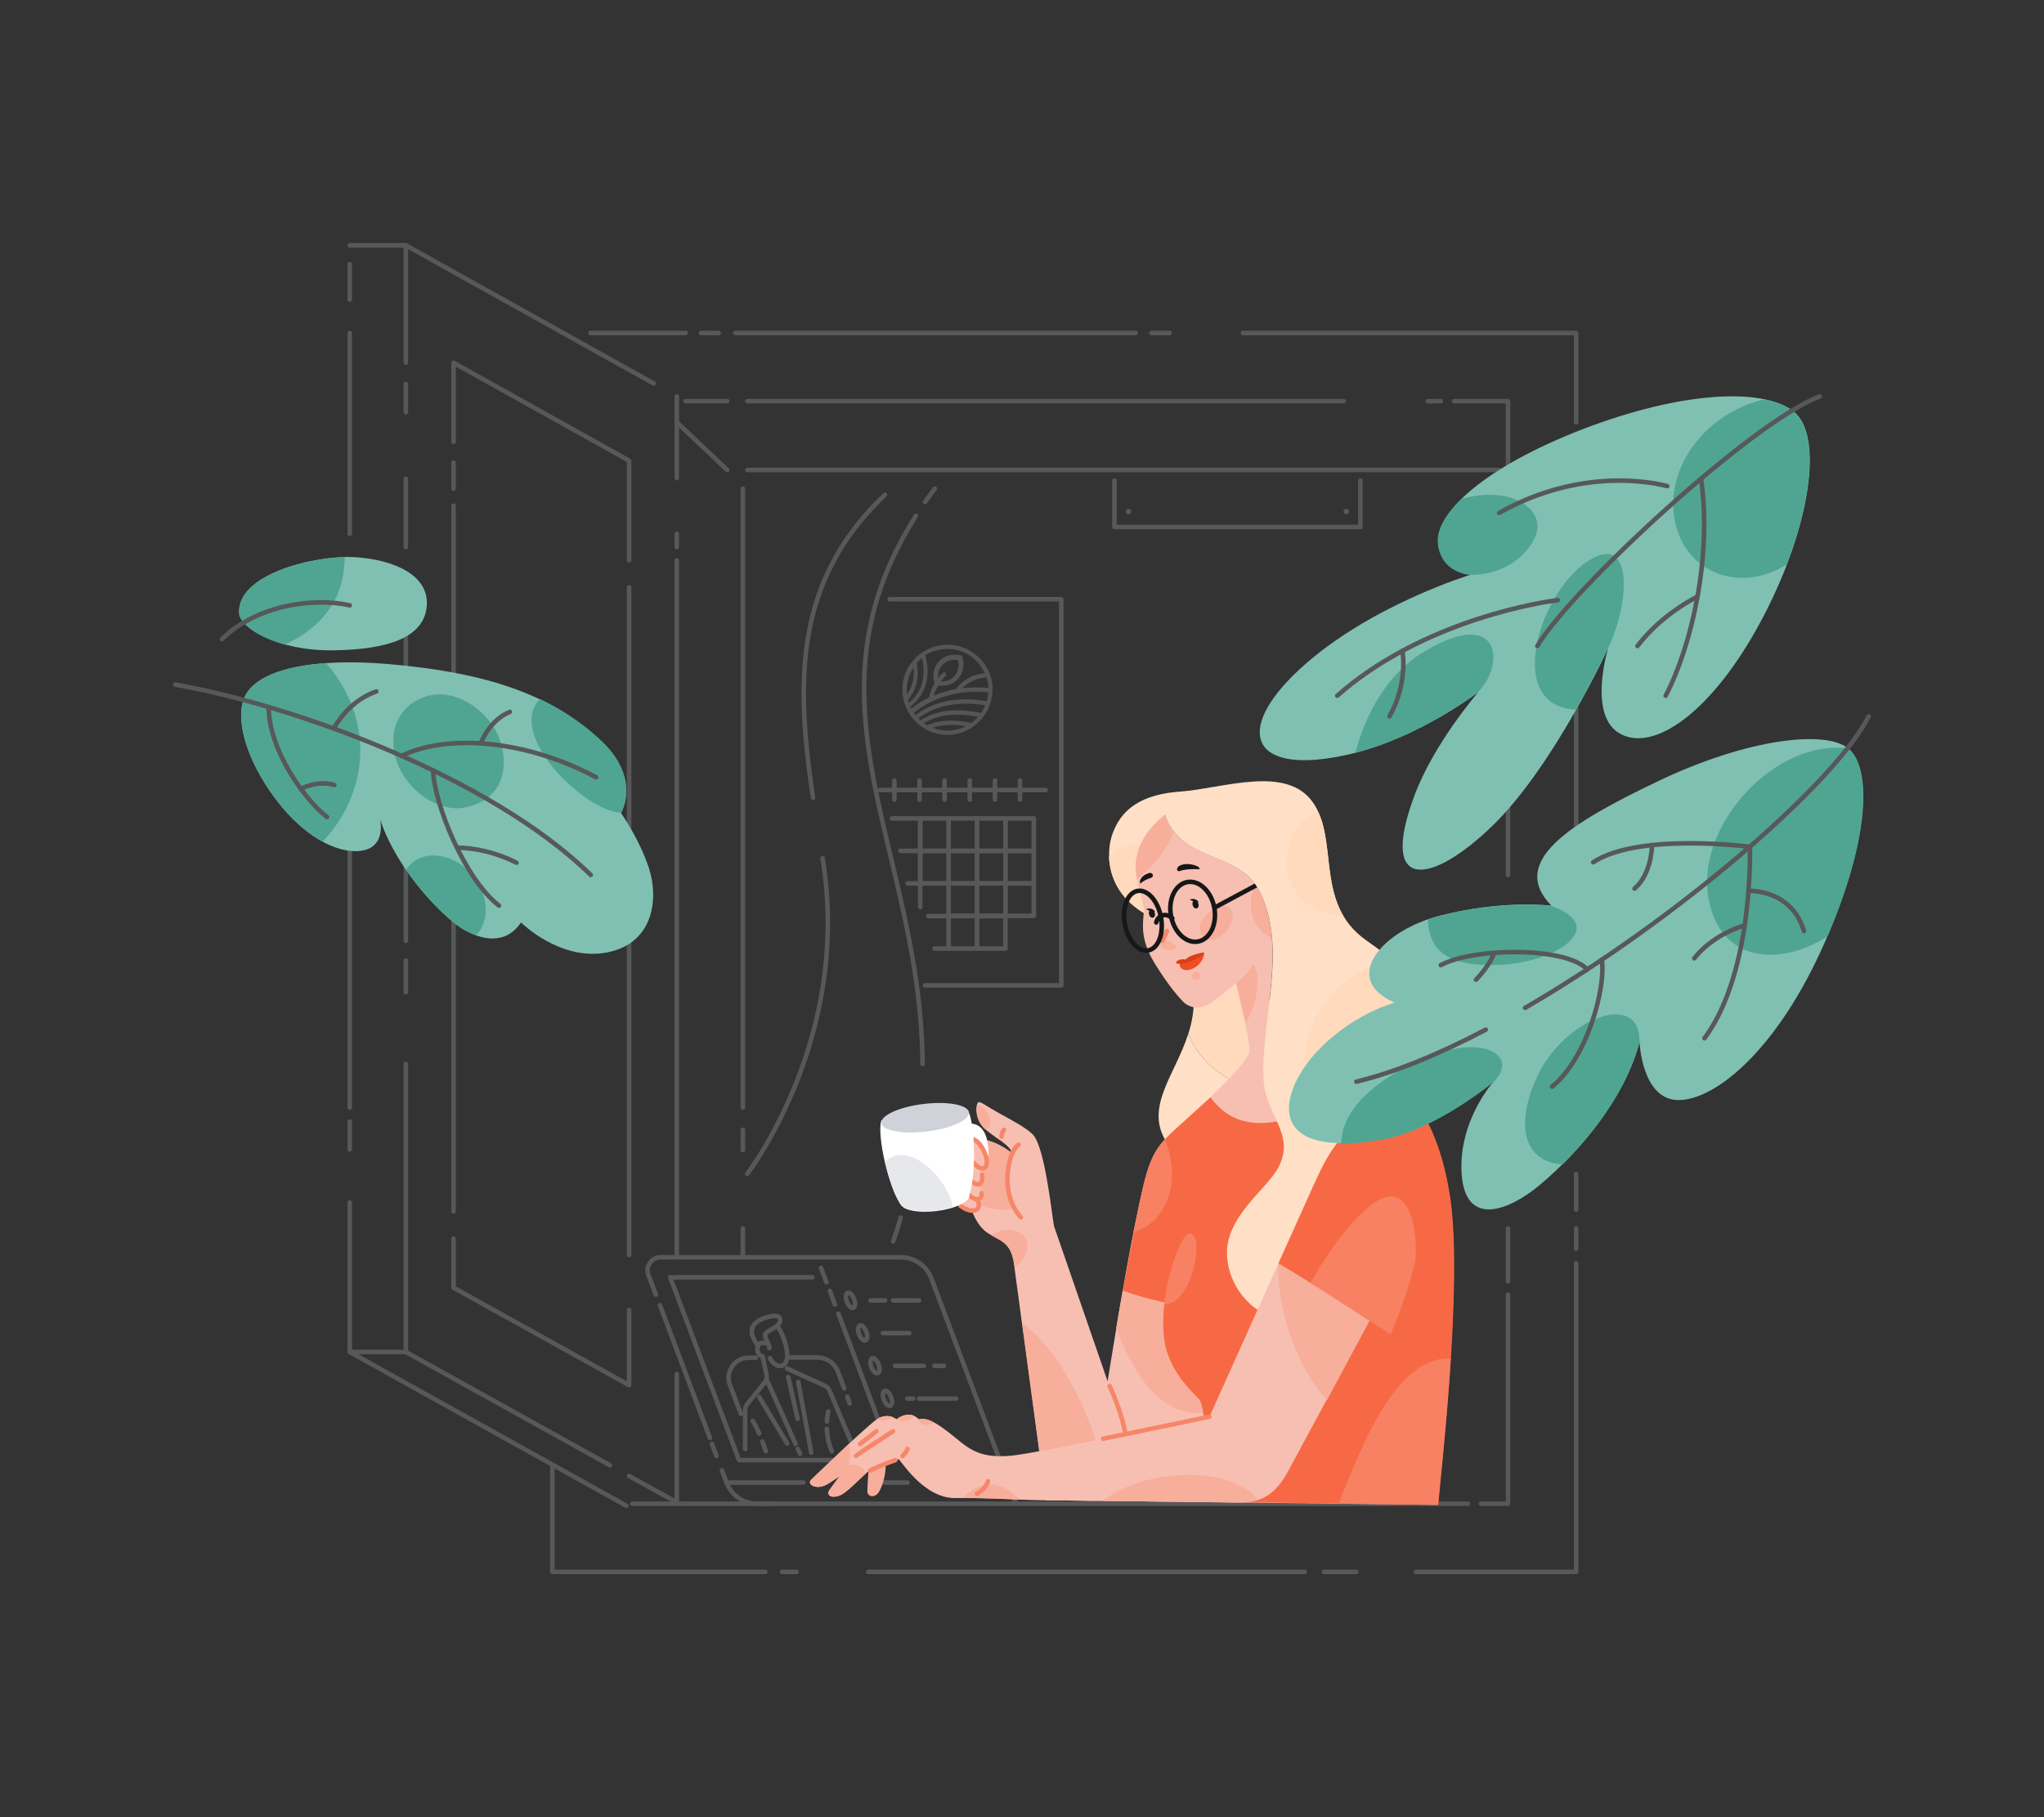 <svg xmlns="http://www.w3.org/2000/svg" viewBox="0 0 900 800" xmlns:v="https://vecta.io/nano"><rect x="0" y="0" width="900" height="800" fill="#333333" stroke="none"/><style><![CDATA[.T{stroke-linejoin:round}.U{stroke-miterlimit:10}.V{stroke-linecap:round}.W{fill:none}.X{stroke-width:2}.Y{stroke:#f78669}.Z{fill:#f7ae9b}.a{fill:#f7bfb1}.b{stroke:#57585a}.c{fill:#80c0b2}.d{fill:#4fa592}]]></style><g class="T U V W X b"><path d="M301.9 146.6H260m56.4 0h-7.8m191.5 0H323.8m191.2 0h-8m187 39.3v-39.3H547.3M694 532.5v-15.6m0 32.8v-8.9M623.4 692H694V556.2M582.9 692h14.3m-214.9 0h192.2m-230.2 0h6.4m-13.7 0h-93.8v-46.9m420.8-81v-23.3M652.1 662H664v-92m-385.6 92h368M320.2 176.6h-18.3m289.7 0H329.1m305.3 0h-5.7M664 385.2V176.6h-23.7m53.7 203v-84.5m-396-48.4v305.8m0-317.5v5.9m-21 408.9l21 11.6v-56.5M178.7 468.4v126.8l89.9 49.9m-89.9-222.2v13.9m0-171v148.4m0-203.4v30.1m0-71.8v12.4m109.1-12.7L178.7 108v51.7M298 210.5v-36m-98.3 370.8v21.6l77.3 42.9v-33.1m-77.3-354.1v310.7"/><path d="M199.7 203.7v11.4m77.3 31.6v-43.9l-77.3-43.1v34.8m77.3 358V258.6M154 529.4v65.8h24.7M154 493.8V506m0-200.7v182.3m0-341V235m0-118.7v15.6m24.7-23.9H154m0 487.2l121.8 67.7m384.3-456h-331m-31.1-21l22.2 21m6.9 280.7V215.1m0 291.2v-8.9m0 55.1v-11.7M599 211.6V232H490.7v-20.4"/></g><g fill="#57585a"><circle cx="592.8" cy="225.2" r="1.2"/><circle cx="496.9" cy="225.2" r="1.2"/></g><g class="W X b T"><g class="U V"><path d="M396.6 536a211.67 211.67 0 0 1-3.3 10.5m10-319.4c-52.7 82.9 2.3 147.5 2.9 241.3m5.4-253.3l-4.3 5.9m-45.1 156.9c13 79.2-33.2 138.9-33.2 138.9m60.7-299c-40.5 38.3-39.1 83.6-31.7 133.4m33.8-87.4h75.5v170h-60m53.1-86h-72.8"/><path d="M449.1 343.6v8.4m-11-8.4v8.4m-11.1-8.4v8.4m-11.1-8.4v8.4m-11-8.4v8.4m-11.1-8.4v8.4"/></g><path d="M442.7 388.9h12.5v14.3h-12.5z" class="U"/><path d="M442.7 374.6h12.5v14.3h-12.5z" class="U"/><path d="M442.7 360.3h12.5v14.3h-12.5zm-12.5 28.6h12.5v14.3h-12.5z" class="U"/><path d="M430.2 403.3h12.5v14.3h-12.5zm0-28.7h12.5v14.3h-12.5z" class="U"/><path d="M430.2 360.3h12.5v14.3h-12.5zm-12.5 28.6h12.5v14.3h-12.5z" class="U"/><path d="M417.7 403.3h12.5v14.3h-12.5zm0-28.7h12.5v14.3h-12.5z" class="U"/><path d="M417.7 360.3h12.5v14.3h-12.5z" class="U"/><path d="M405.2 399.3v-10.4h12.5v14.4m-9 0h9v14.3h-6.2" class="V U"/><path d="M405.2 374.6h12.5v14.3h-12.5z" class="U"/><path d="M405.2 360.3h12.5v14.3h-12.5z" class="U"/><g class="V U"><path d="M396.4 374.6h8.8v14.3h-5.6m-6.8-28.6h12.4v14.3m-87.3 272.7l2 5.4c2.1 5.6 7.5 9.3 13.5 9.3h6.2m-26.1-26.3l2 5.3m-24.9-66.4l22 58.5M447.4 662l-37.3-99.2c-2.1-5.6-7.5-9.3-13.5-9.3H290.9c-4 0-6.8 4-5.4 7.8l3.3 8.7m75.1-5.5l-2.4-6.3m6.1 16.1l-2.2-6"/><path d="M392.1 639.5l-22.9-61.1m-11.5-16.1h-62.6l30.3 80.5h42.3m18.6 9.9h13.3m-79.7 0h33.8M339 597.9c2.7 5.4 9.4 5 7.2-4.7-.9-4.2-2.4-7.3-4-9.5"/><path d="M338.8 593.5c.1-1.6-2.5-4.8-1.8-6.2.9-1.7 4.8-2.5 6-4.5s.8-4.8-5.6-2.8-8.7 5.8-3.6 12.4"/><path d="M335.8 597.1c-1.8-.2-2.8-2.6-2.1-4.6.5-1.3 2-1.7 4.5-.9m-2.3 6.1l1.6 7.4c.3 1.2 0 2.5-.8 3.5l-7.7 9.6c-.6.8-.9 1.7-.9 2.6v17.1m18.5-35.4l16.5 7.5c1 .5 1.8 1.3 2.2 2.3l9.4 22.3m-27.6-28.3l4.1 18.3m.3-16.2l5.7 31.1m6.9-10.5c.1 3 .7 6.5 2.2 9.9m-1.6-17.5s-.4 1.7-.6 4.4m-12.8 12.1l1 2.1m-14.6-32.4l12.6 28.1m-3.7-.2L334.3 615m1.4 19.6l1.5 4.3m-5.8-13.4c1 1.5 2 3.6 2.9 5.6m39.8-13.3l-1-2.9m-40.3-17.2h-3.1c-6.2 0-10.5 6.2-8.3 12l4.8 12.7m45.5-11.2L369 604a9.86 9.86 0 0 0-9.2-6.4h-13.1"/></g><ellipse transform="matrix(.936 -.352 .352 .936 -177.499 168.371)" cx="374.4" cy="572.5" rx="1.7" ry="3.5"/><ellipse transform="matrix(.936 -.352 .352 .936 -182.221 171.198)" cx="379.8" cy="586.9" rx="1.7" ry="3.5"/><ellipse transform="matrix(.936 -.352 .352 .936 -186.943 174.025)" cx="385.2" cy="601.3" rx="1.7" ry="3.5"/><ellipse transform="matrix(.936 -.352 .352 .936 -191.665 176.851)" cx="390.7" cy="615.7" rx="1.7" ry="3.5"/><path d="M404.7 615.7H421m-21.5 0h2.6m9.3-14.4h4.2m-21.5 0h12.7m-18.1-14.4h11.7m-7.2-14.4h11.5m-21.4 0h6.4" class="U V"/></g><path d="M525.6 439.3c.2 5.7-.8 11-2.4 15.9 7.4 18.1 25.5 23.7 31.8 25.1v-60.2l-29.4 19.2z" fill="#ffdabc"/><path d="M523.2 455.2c-5.7 17.7-18.7 31.5-10.3 46.4l42.1-18.5v-2.8c-6.3-1.4-24.4-7-31.8-25.1z" fill="#ffe0c7"/><path d="M543.8 430.5s6.5 25.4 6.5 31.9-28.9 30.9-34.7 36.4c-9.4 9-10.7 15.3-15.7 39.6s-12.2 69.7-12.2 69.7l-23.6-68.3c-1-5.3-4-34.8-9.3-40.3-3-3.1-9.6-6.5-15.2-9.6-4.3-2.4-7.9-5-8.7-4.7-1.4.6-2 7.8 3 12 5 4.3 10.8 6.8 11.7 10.5 0 0-8.2-7.1-17-6.2 0 0-9.6 24.2-6.8 28.1l5.8 2.3s2 7.3 7.1 10.8c5.2 3.5 10.5 3.6 11.8 14l14 103.8 172.5 2c1-12.4 10.9-95.4 5.5-134.2-5.5-39.6-23.3-51.8-23.3-51.8" class="a"/><path d="M445.7 507.8s-8.2-7.1-17-6.2c0 0-5.3 13.3-6.9 21.8 7.2 8.5 18 10.4 24.8 8.5-4.2-7.8-3.5-17.9-.9-24.1zm6.4 38.7c-1.5-5.5-10.7-6.8-15.5-2.6 4.5 2.6 8.8 3.7 10 12.9 0 .3.1.7.2 1.2 3.2-2.5 6.5-6.9 5.3-11.5zm31.2 90.1c-8.2-26.3-21.3-45.6-33.2-54.1l10.5 78 21.4.2c3-6.3 4.3-14.3 1.3-24.1zm46.3-14.6c-.5-2.9-1-5.1-1.6-5.7-2.7-2.9-11.4-10.7-14.6-22.1-1.3-4.7-1.8-12-.8-20.7 0 0-9.8-2-18.3-5.2l-2.8 16.2c8.5 23.6 21.2 38.8 38.1 37.5zm-99.3-135.5c-.7 2.3-.2 7.4 3.7 10.8 4.3-1.7 1.3-9.4-3.7-10.8z" class="Z"/><path d="M488.6,610.2c4.8,10.5,7.1,19.8,7.1,23.3" class="T U V W X Y"/><path d="M556.2 474c-.6-26.5 10.6-57.2-1.6-81.5-9.3-18.5-34.4-12.3-41.8-34-8.9 7.3-13.6 15.6-12.8 25.1.6 6.6 4 13.1 3.6 18.3s-1.6 11.8 5 22.5 11.5 15.8 13 17.2c2 1.7 6.9 3.6 12.4-.6 3.3-2.5 7.2-5.6 10.2-8.2 1.6 6.3 6 24.4 6 29.7 0 6.5-28.9 30.9-34.7 36.4l46.3 16.3c9.7-15.8-5.2-23.9-5.6-41.2z" class="a"/><path d="M638.7 528.3c-4.7-33.4-18.1-47.4-22.1-50.9-18.6 6.1-41.1 13.3-51.4 15.7-17.1 4-26.1-1.8-32.2-10l-17.3 15.7c-9.4 9-10.7 15.3-15.7 39.6l-5.6 29.8c8.5 3.2 18.3 5.2 18.3 5.2-1 8.7-.5 16.1.8 20.7 3.2 11.4 11.9 19.2 14.6 22.1s4.6 37.1 4.6 37.1v7.9l100.6 1.2c.9-12.3 10.8-95.3 5.4-134.1z" fill="#f76944"/><path d="M551.6 424.7c-.4 1-1.2 2.3-2.7 3.9-.9 1-2.6 2.5-4.6 4.2l4.1 17.5c7.6-12 5.5-25.6 3.2-25.6zm-21.6-12c-6.9-5.4 7.2-17.8 11.6-12.8 4.6 5.2-5.5 17.5-11.6 12.8zM516.8 366c-1.6-2.1-3-4.5-4-7.5-8.9 7.3-13.6 15.6-12.8 25.1.1 1.1.3 2.3.5 3.4 6.9-4.8 13.8-13.7 16.3-21zm43.2 47c-.6-7.1-2.2-14-5.4-20.5-.6-1.1-1.2-2.2-1.9-3.1-4.2 9.4-1.5 19.3 7.3 23.6z" class="Z"/><g stroke="#161719" class="T W X"><ellipse transform="matrix(.984 -.177 .177 .984 -62.868 99.627)" cx="525.4" cy="401.2" rx="9.7" ry="13.3"/><path d="M516.2 404.3c-3-2.9-6.4-1.1-7.1 1.8m25.8-6.6l19.8-10.6" class="U V"/></g><path d="M601.6 414c-23.1-16.3-11.8-43.7-23.4-60.6s-39.7-6.3-58.6-4.9c-21.2 1.5-27.1 11.3-29.8 18.7-2.6 7.2-3.6 24.3 13.9 34.8.4-5.2-3-11.7-3.6-18.3-.8-9.5 3.9-17.8 12.8-25.1 7.4 21.7 32.5 15.5 41.8 34 12.2 24.3.9 55 1.6 81.5.4 17.3 15.4 25.4 5.8 41.2-5.3 8.8-22.9 21.2-21.8 37.6 1 16.4 13.7 23.9 13.7 23.9l79.3-121.6c-1.6-15.5-8.6-25-31.7-41.2z" fill="#ffe0c7"/><path d="M591.6 403.4c-8.6-14.4-5-32.4-11.1-45.8-16.3 3.5-24.6 42 11.1 45.8zm-103.3-26.3c.3 8 3.7 17.8 15.3 24.8.4-5.2-3-11.7-3.6-18.3-.4-4.2.4-8.2 2.1-12-5.9-.2-10.5 2.4-13.8 5.5zM613 422.5c-29.4 6.2-47.9 38.5-33.7 63.2 6.5 11.2 13.9 17.3 20.5 20.4l33.3-51.1c-1.1-12.4-6-21-20.1-32.5z" fill="#ffdabc"/><g fill="#161719"><path d="M527.8 382.7c-1.5-.2-6.1-.1-8.1.7-1.8.7-1.9-1.5-.3-2.3 2.5-1.2 5.4-.7 7.4.1 1.3.4 1.8 1.6 1 1.5zm-25.6 6.2c1.2-1 2.5-1.8 4.5-2.4 1.8-.6.8-2.7-.9-2.1-2.5.8-3.3 2.1-3.8 3.1-.2.8 0 1.6.2 1.4z"/><ellipse transform="matrix(.957 -.289 .289 .957 -92.657 169.513)" cx="526.7" cy="398" rx="1.3" ry="1.8"/><path d="M527.8 397.2c-.7-1.3-2.5-1.9-4-1.1 0 0 1.6.5 2.1 1.2"/><ellipse transform="matrix(.957 -.289 .289 .957 -94.676 164.12)" cx="507.5" cy="402.1" rx="1.3" ry="1.8"/><path d="M508.6 401.4c-.7-1.3-2.5-1.9-4-1.1 0 0 1.6.5 2.1 1.2"/></g><path d="M517.7 417.3c.7-1.5-5.3-5.2-6.6-1.7-.9 2.3 5.7 3.7 6.6 1.7z" class="Z"/><g class="T U V"><path d="M513.8 409.9l-2 4.3" class="W X Y"/><path d="M529.9 419.7c.3.6-.9 5-5.3 6.7-4.8 1.8-6.2-2.6-3.6-2.9" fill="#ef4d22" stroke="#ef4d22" stroke-width=".5"/></g><path d="M522.1 422.7c1-1.2 3.3-2.1 5.3-2.6 1.4-.3 2.8-.7 2.5-.4-.7.6-4.3 2.9-7.7 3.9-2.6.8-4.3.5-4.1 0 .2-.4 2-1.4 4-.9z" fill="#d93f16" stroke="#d93f16" stroke-width=".5" class="T U"/><path d="M527.7 431.1c2.3-.9.5-3.9-1.4-3.2-3.3 1.2-.8 4.1 1.4 3.2z" class="Z"/><ellipse transform="matrix(.984 -.177 .177 .984 -63.915 95.813)" cx="503.5" cy="405.1" rx="8.1" ry="13.3" stroke="#161719" class="T W X"/><path d="M425.5 494.7c9-1.1 9.7 8.6 9.8 13.4s-12.2-2.1-12.2-2.1" fill="#fff"/><path d="M428.5 525.8c5.8 6.2.5 9.7-5.6 5-5.1-3.8-4.2-7.3-2.1-8.9" class="a"/><path d="M428.5 525.8c5.8 6.2.5 9.7-5.6 5" class="T U V W X Y"/><path d="M425.2 524.8c5.8 6.3 9.4 2.3 5.2-4.1-3.4-5.3-6.7-5.8-8.5-3.8" class="a"/><path d="M425.2 524.8c4.2 4.5 7.2 3.7 7 .5" class="T U V W X Y"/><path d="M425.6 517.5c4.8 7 9 3.7 5.8-3.3-2.6-5.8-5.8-6.7-7.9-5" class="a"/><path d="M425.6 517.5c4.1 5.9 7.6 4.5 6.8-.3" class="T U V W X Y"/><path d="M427.6 510.5c4.8 7 9 3.7 5.8-3.3-2.6-5.8-5.8-6.7-7.9-5" class="a"/><path d="M427.6 510.5c4.8 7 9 3.7 5.8-3.3-2.6-5.8-5.8-6.7-7.9-5" class="T U V W X Y"/><g fill="#fff"><ellipse transform="matrix(.993 -.121 .121 .993 -60.842 53.684)" cx="411.6" cy="527.8" rx="15.2" ry="5.2"/><path d="M426 488.5c3.5 5.4 4.1 30.6.3 38.9l-29.2 3.6c-5.7-7.1-11.2-31.8-9-37.8"/></g><path d="M389.7 511.5c1.7 7.4 4.3 15 7.1 18.9.1.2.2.4.4.5v.1h0c1.9 1.9 7.6 2.8 15 1.9 2.8-.3 5.3-.9 7.4-1.5-1.2-5.6-4.5-11.6-9.6-16.4-6.6-6.4-14.7-9.1-20.3-3.5z" fill="#e7e8ec"/><ellipse transform="matrix(.993 -.121 .121 .993 -56.53 52.89)" cx="407.2" cy="491.9" rx="19.4" ry="6.1" fill="#d0d2da"/><path d="M441 500.4c0-1.9 1.1-3 1.1-3m6.4 6.6s-1.5.7-2.8 3.8c-3.1 7.3-3.5 20.2 3.8 28.1" class="T U V W X Y"/><path d="M382.6 645.2s-.7 8.9-.7 11.3 3.1 3.2 5 .5c1.8-2.8 3.6-9.3 2.9-13.1" class="Z"/><path d="M606.8 574.3l-40.4 74.8c-5.8 9.7-11.7 12.5-21.8 12.3l-84-.9c-9.9 0-23.4-1.2-40-1-14 .2-24.2-17-24.9-17.1l-12.5-2.2s-15 11.2-19.5 13.5c-4.4 2.3-8.7-.3-6.5-2.3 2.2-2.1 24-23.2 28.8-26.5 4.8-3.2 8.8-.1 8.8-.1 6.2-4.4 9.7 0 9.7 0 3.2-.5 6.1.3 13.1 5.7 8.4 6.5 12.2 11.9 28.2 10.3 13-1.4 86.7-17 86.7-17L579 520.4l27.8 53.9z" class="a"/><path d="M485.7 633.4l46.8-9.7" class="T U V W X Y"/><path d="M584.3 616.4l18.7-35c-10.5-6.9-27.7-18-40.1-25.2h0c-.5 22.6 9.1 47 21.4 60.2zm-98.6 44.3h0l58.8.8c3.7.1 6.8-.3 9.5-1.2-12.6-15.8-50.9-13.6-68.3.4zm-61.8-1.2c9.5 0 17.9.4 25.2.7-8.5-8.1-15.9-9.5-25.2-.7z" class="Z"/><path d="M430.2 657.6s3.8-2 4.8-5.5M397.4 641c1.6-1.5 2.2-3.1 2.2-3.1" class="T U V W X Y"/><path d="M363.7 653.7c1.7-.9 5.1-3.2 8.6-5.7 1.8-4.3 2.8-8.9 1.4-12.3l-16.5 15.7c-2.2 2 2.1 4.6 6.5 2.3z" class="Z"/><path d="M395.7 642.4c-.8-.1-10.1 3.6-12.6 4.9s-9.5 9.5-13.2 11c-3.8 1.6-6.2-.1-4.7-2.3 1.6-2.2 10-13.9 11.7-15.2s16.3-10.8 16.3-10.8" class="a"/><path d="M373.5 644.8c-3.1 4-7.2 9.7-8.3 11.2-1.6 2.2.9 3.9 4.7 2.3 3-1.3 8.2-6.8 11.3-9.6-.6-2.1-2.6-4.1-7.7-3.9z" class="Z"/><path d="M394.2 642.8c-2.9 1-9.2 3.5-11.1 4.6m-6.2-6.5c1.7-1.3 16.3-10.8 16.3-10.8m-7.3 0l-7.2 5.6" class="T U V W X Y"/><path d="M386.3 624.6c2.2 1.5 5.4.9 6.8-.8-1.5-.5-4-.9-6.8.8zm8.5.1c1.6 1.8 6.2 1.3 7.3-1.6-1.7-.5-4.2-.6-7.3 1.6zm9.7.1c.3 3.1 4.2 3.1 6.7 1.4-2.8-1.6-4.7-1.7-6.7-1.4z" class="Z"/><path d="M602.9 494.2c-10.7 1.9-17 11-23.8 26l-16.2 36c19 11.1 49.5 31.4 49.5 31.4 32.1-78.3 2.1-95.4-9.5-93.4z" fill="#f76944"/><path d="M512.9 501.7c-7 7.7-8.5 15.1-13 36.8-.3 1.2-.5 2.5-.8 3.9 14.2-4 21.6-21.7 13.8-40.7zm110.4 53.2c1-18.6-4.6-37.5-21.3-23-10.5 9.1-19.6 23.4-25 32.8l35.4 22.8c5-12.3 8.6-23.1 10.9-32.6zm-97.5-10.6c-2.2-3.2-4.7.3-6.7 4.8-3.7 8.9-5.7 17.6-6.5 25.2 11.4-.1 16.6-25.1 13.2-30zm113 53.8c-13.6-.7-27 11.7-40.1 41.5-4.6 10.4-7.5 17.5-9.2 22.4l43.7.5c.5-6.7 3.7-34.3 5.6-64.4z" fill="#f78162"/><path d="M614.1 441.4c-23.7-10.2-6.3-31.6 20-38.3 27.5-7.1 49-4.4 49-4.4-18.9-19.3 7.7-36.1 47.2-54.9s73.6-22.5 83.5-14.3 10.1 38.8-10.4 85.5-47.7 69.1-64.1 69.3-17.4-25.6-17.4-25.6c-6.2 23.6-25.1 47.3-44.2 63.2-13 10.8-32.3 18.8-34.1-4.8-1.7-23.6 14.1-41 14.1-41s-25.6 21.4-48.7 25.4c-51.7 9.1-46.2-19-30.6-36.9 15.8-18 35.7-23.2 35.7-23.2z" class="c"/><path d="M661.5 424.7c24.1-1.4 47-16.7 21.6-25.9 0 0-21.5-2.7-49 4.4-1.9.5-3.7 1-5.4 1.6.5 15.5 11.3 21.1 32.8 19.9zM626.8 466c-22.7 9.8-36.3 23.7-36.2 37.4 5.1.1 11.3-.5 18.5-1.8 23-4.1 48.7-25.4 48.7-25.4 11.2-11.4-4.7-21.6-31-10.2zm50.1 7.8c-10.5 22.6-5.1 38 11.2 38.8 15.2-15.1 28.8-34.4 33.8-53.7.5-23.7-33.3-10.3-45 14.9zm75.4-78.1c5.3 28.3 31.7 29.9 52.4 16.5 19.3-45.1 19-74.6 9.2-82.7-32.3-4.4-67.6 34.1-61.6 66.2z" class="d"/><g class="T U V W X b"><path d="M654.2 453.3c-20.4 10.7-39.9 18.8-57 22.9m225.6-160.8c-15.1 29.7-84.8 89.8-151.3 128.3"/><path d="M701.5,379.6c20.1-13.2,69-6.8,69-6.8s1.8,55-20,84.3"/><path d="M719.7 391.2c7.7-6.5 7.7-19.2 7.7-19.2m18.6 49.9c8.7-11 22.2-14.5 22.2-14.5m26.1 2.5c-5.5-18.6-24.3-17.7-24.3-17.7m-64.7 30.3c1.9 12.9-6.8 43.7-21.9 55.9m-49-53.5c14.4-7.8 55.2-8.2 64.5 1.9m-49 4.5c6.2-6.4 8-11.7 8-11.7"/></g><path d="M167.4 360.8c5.4 16.6 19.3 34.6 32.3 45.3 6.8 5.6 21.3 12.6 29.7 0 0 0 17.2 17.2 37.9 13.2s22.7-23.9 18.5-36.9-12.4-24.5-12.4-24.5 9.4-15.4-9.8-32.7c-21.1-19.1-48.3-29.1-93.1-32.9-30.9-2.6-58.2 1.7-63.2 15.6-3.9 10.7 2.6 30.1 16.6 47.1s29.7 22.2 38.3 18.7c7.4-3.1 5.2-12.9 5.2-12.9zm-62.1-90.7c-1.3-17.5 34-25.9 51.1-24.8s32.7 7.9 31.5 21.6-16.8 19.1-41.3 19.4-40.8-9.9-41.3-16.2z" class="c"/><path d="M143.6 291.9c-18.7 1.3-32.8 6.3-36.3 15.9-3.9 10.7 2.6 30.1 16.6 47.1 6 7.2 12.3 12.4 18.2 15.6 19.3-20.3 24.1-52.4 1.5-78.6zm8.2-46.6c-18.1.4-47.7 8.8-46.5 24.9.3 4.2 7.9 10.2 20.2 13.6 19.8-9.3 26.2-23.8 26.3-38.5zm59 143.8c-6.5-12.2-24.5-17.6-32-6.2 6.2 9 13.7 17.2 20.9 23.2 2.5 2.1 6.1 4.3 10 5.7 4.6-5.1 6.1-13.2 1.1-22.7zm62.7-31.3s9.4-15.4-9.8-32.7c-7.7-7-16.2-12.7-26-17.4-15.1 15.8 20.1 49.7 35.8 50.1zM184.1 308c-13.2 6.7-13.4 23-6.2 33.8s18.5 15.2 26.2 13.8c21.9-3.9 19.7-25.3 13.4-35.3-6.2-9.9-20.2-19-33.4-12.3z" class="d"/><g class="T U V W X b"><path d="M77.2 301.4c51.8 9 138.7 40.5 182.9 83.8M154 266.5c-15.8-3.6-41-.2-56.3 14.9"/><path d="M262.5,342.2c-34-18-67.8-18.3-85.7-9.4"/><path d="M224.5 313.4c-9.3 3.8-12.8 13.9-12.8 13.9m-21 11.9c.4 14.2 13.6 47.5 29 59.5m7.7-18.9c-13.7-7-26.2-6.6-26.2-6.6m-82.9-61.9c.1 19.2 16.1 41 25.7 48.4"/><path d="M147.2 345.6c-7.4-2.3-14.8 1.7-14.8 1.7m14.8-27c3.4-5.8 9.2-12.6 18.5-15.9"/></g><path d="M708.1 285.3s-23.6 51.4-50.5 77.8c-27 26.4-50.9 30.3-34.8-12.9 8.6-23 28.1-45.5 28.1-45.5s-26 20.1-56.1 27.2c-43.9 10.4-52.5-9.8-22.2-37.6s75-41.3 75-41.3-12.9-.6-14.3-13.8 19.9-33.4 63.7-50.3c43.8-16.8 79.2-18.2 92.6-7.9 13.5 10.4 7.7 50.4-13.1 90.3s-46.5 59.5-62.2 52.2c-15.8-7.2-6.2-38.2-6.2-38.2z" class="c"/><g class="d"><path d="M708.1 285.3L694 312.4c8.7-15.3 14.1-27.1 14.1-27.1zm31-50.3c6.8 18.3 28.5 25.5 47.6 13.5 12-31.3 13.7-59.1 2.8-67.4-3.1-2.4-7.5-4.2-12.8-5.3-28.8 7-46.6 34.9-37.6 59.2z"/><path d="M676.9 233.1c1.4-9.7-11.9-19.3-33.4-13.5-7.5 7.3-11 14.1-10.4 19.7 1.4 13.2 14.3 13.8 14.3 13.8 19.4-.1 28.6-13.6 29.5-20zm26.4 11.7c-23.6 9.7-43.2 66.2-9.3 67.6h0l14.1-27.1c9.6-20.5 10.2-46.7-4.8-40.5zm-75.8 41.8c-19.5 11.6-27.5 32.6-30.7 44.8 29.2-7.5 54-26.7 54-26.7 12.1-12.1 10-37.9-23.3-18.1z"/></g><g class="T U V W X b"><path d="M801.3 174.5c-29.8 11.1-109.8 85.2-124.4 109.9m44.1 0c10.9-14.3 26.2-21.6 26.2-21.6m-13.8 43.5c11.5-21.9 20.5-61.5 15.6-95.5m-88.9 15c31.4-17.7 60.7-15.2 74-11.8m-145.3 92.3c34.3-30.3 81.7-40.1 97.1-42.1"/><path d="M611.8,315.4c8.4-15,5.7-28.9,5.7-28.9"/></g><path d="M434.6 294.1c-2.6-4.6-6.8-8-11.9-9.5-10.5-3-21.5 3-24.6 13.5-3 10.5 3 21.5 13.5 24.6 1.8.5 3.7.8 5.6.8 3.3 0 6.6-.8 9.5-2.5 4.6-2.6 8-6.8 9.5-11.9s1-10.4-1.6-15zm-.1 14.6c-17.3-3-27.3 2.9-31.3 6.1-.3-.3-.5-.7-.7-1 3.2-2.7 14.3-10.8 32.7-9-.1 1.3-.4 2.6-.7 3.9zm-30.1 7.5c3.8-2.9 13.3-8.4 29.4-5.7a22.11 22.11 0 0 1-1.8 3.4c-14.2-3-22.5.4-26.6 3.2-.4-.3-.7-.6-1-.9zm19.3-13.2c3.9-4 8.9-4.7 10.7-4.8.5 1.5.8 3.1.8 4.7-4.2-.4-8.1-.3-11.5.1zm-6.5-17.3c1.7 0 3.3.2 5 .7 4.6 1.3 8.4 4.4 10.7 8.6.3.5.5.9.7 1.4-2.7.2-8.6 1.4-12.8 7-3.7.7-6.9 1.7-9.6 2.8.5-1.7 1.2-3.1 1.9-4.4.6.1 1.1.1 1.7.1 2.7 0 5.2-1 7-3 2.3-2.5 3-6.2 1.9-9.7l-.2-.6-.6-.1c-3.6-.8-7.2.2-9.5 2.7s-3 6.1-1.9 9.6c-1 1.7-1.9 3.8-2.5 6.3-3.7 1.8-6.3 3.7-7.7 4.9-.2-.3-.3-.6-.5-.9 10.1-7.9 7.6-19.2 6.6-22.7 3-1.7 6.4-2.7 9.8-2.7zm-.9 10.7l-.6-.7c-.1.1-1.2 1-2.6 2.8-.2-2.2.4-4.2 1.8-5.7 1.7-1.8 4.2-2.6 6.9-2.2.7 2.6.1 5.2-1.6 7.1-1.5 1.6-3.6 2.4-5.9 2.3 1.3-1.8 2.5-2.8 2.5-2.8l-.5-.8zm-10.4-6.7c1 3.6 2.5 12.9-5.7 19.7-.1-.4-.3-.8-.4-1.2 4.6-5.7 4.7-11.9 3.9-16.3a22.84 22.84 0 0 1 2.2-2.2zm-5.9 9c.5-1.7 1.2-3.3 2.2-4.7.4 3.4 0 7.6-2.8 11.7a16.7 16.7 0 0 1 .6-7zm12.2 22.2c-.5-.1-1-.3-1.5-.5 3.2-1.1 7.9-1.8 14.5-.7-4 2.1-8.6 2.5-13 1.2zm15.4-2.6c-9.3-2-15.5-.8-19.3 1-.5-.3-1-.6-1.4-.9 1.1-.7 2.4-1.4 4-2 4-1.5 10.4-2.6 19.7-.8-.8 1-1.8 1.9-3 2.7z" fill="#545557"/></svg>